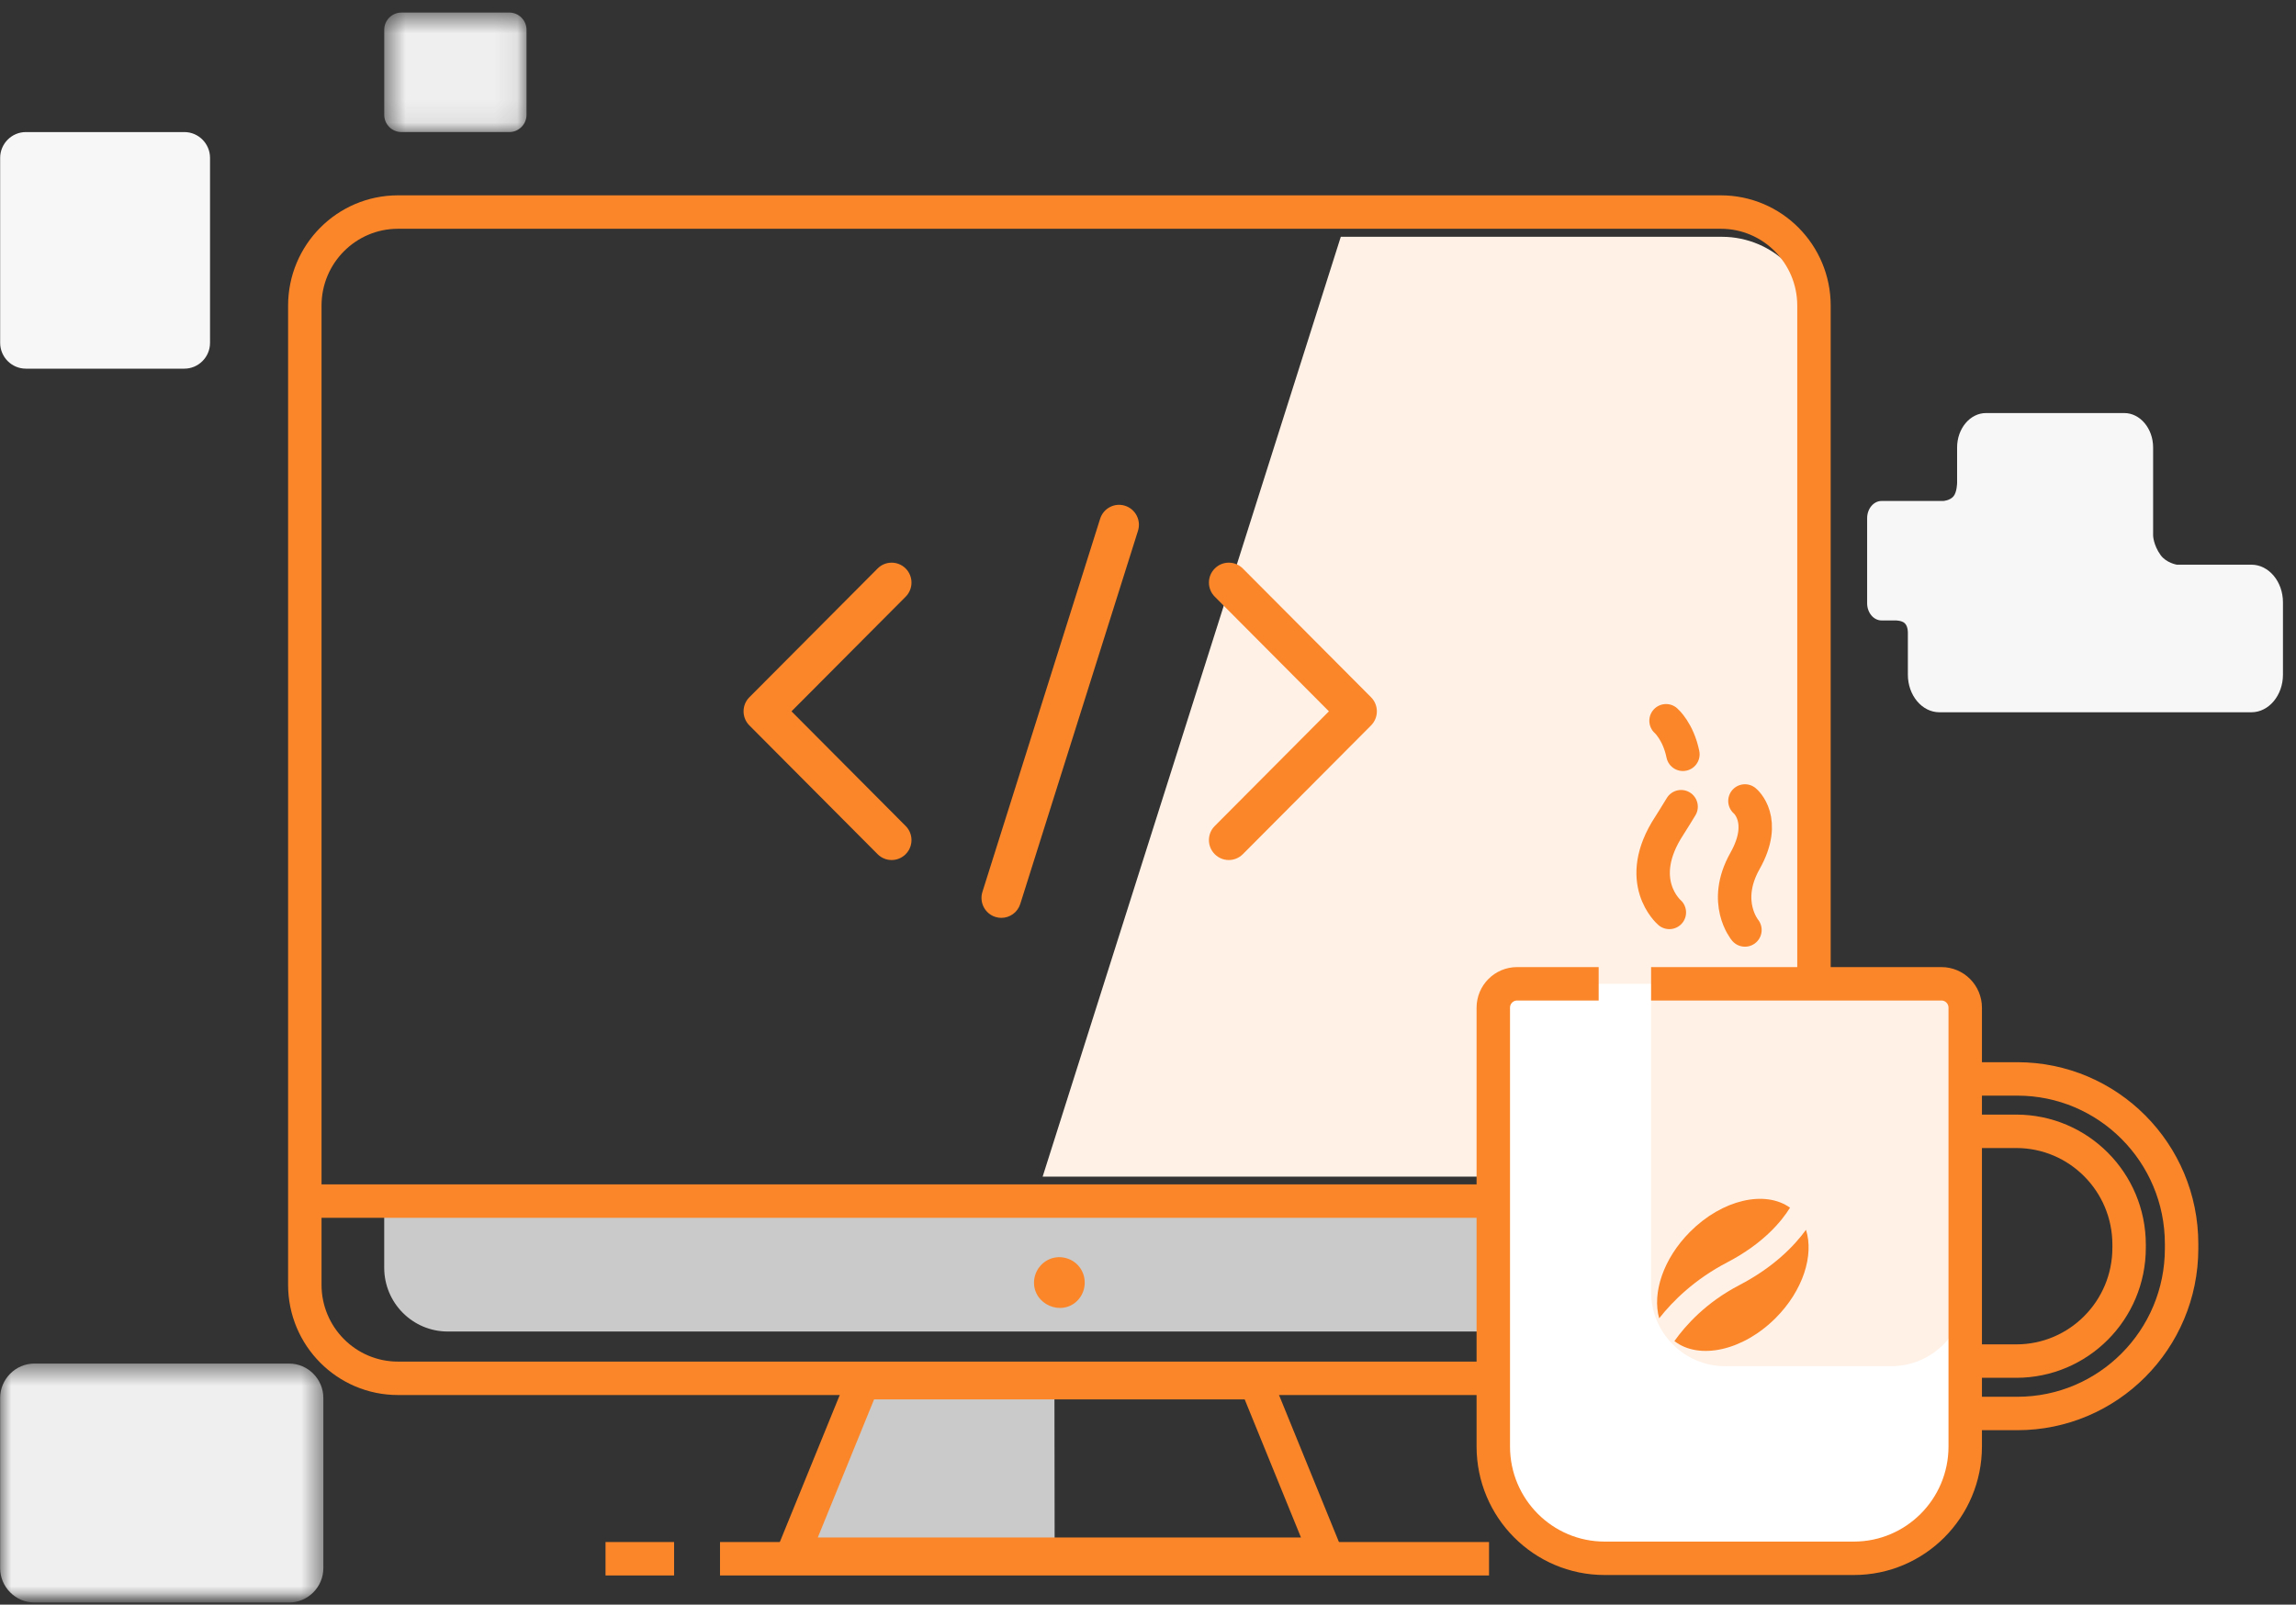 <?xml version="1.0" encoding="UTF-8"?>
<svg width="103px" height="72px" viewBox="0 0 103 72" version="1.1" xmlns="http://www.w3.org/2000/svg" xmlns:xlink="http://www.w3.org/1999/xlink">
    <rect x="0" y="0" width="103" height="72" fill="#333333" stroke="none"/>
    <!-- Generator: sketchtool 45.2 (43514) - http://www.bohemiancoding.com/sketch -->
    <title>47E0BCB1-37F5-4768-9141-C8DFDF52391A</title>
    <desc>Created with sketchtool.</desc>
    <defs>
        <rect id="path-1" x="0" y="0" width="104" height="72"></rect>
        <polygon id="path-3" points="4.33029655e-20 0.51 4.33029655e-20 11.232 14.499 11.232 14.499 0.51 0 0.51"></polygon>
        <polygon id="path-5" points="0.54 0.565 6.923 0.565 6.923 5.925 0.54 5.925 0.54 0.565"></polygon>
    </defs>
    <g id="Login-Signup" stroke="none" stroke-width="1" fill="none" fill-rule="evenodd">
        <g id="2.Login" transform="translate(-55, -171)">
            <g id="Group-19" transform="translate(54, 171)">
                <mask id="mask-2" fill="white">
                    <use xlink:href="#path-1"></use>
                </mask>
                <g id="Rectangle-14-Copy"></g>
                <g id="Group-14" mask="url(#mask-2)">
                    <g transform="translate(1, 0)">
                        <polygon id="Fill-1" fill="#F7F7F7" opacity="0.77" points="47.312 69.555 35.35 69.555 38.486 61.859 47.302 61.859"></polygon>
                        <g id="Group-56" stroke-width="1" fill="none">
                            <path d="M78.116,59.746 L20.087,59.746 C18.512,59.746 17.236,58.464 17.236,56.884 L17.236,53.979 L80.965,53.979 L80.965,56.884 C80.965,58.464 79.691,59.746 78.116,59.746" id="Fill-2" fill="#F7F7F7" opacity="0.77"></path>
                            <path d="M81.45,14.855 L81.45,52.795 L46.774,52.795 L60.149,10.625 L77.24,10.625 C79.566,10.625 81.45,12.518 81.45,14.855" id="Fill-4" fill="#FFF1E6"></path>
                            <path d="M77.196,61.846 L17.854,61.846 C15.545,61.846 13.674,59.966 13.674,57.647 L13.674,13.715 C13.674,11.396 15.545,9.515 17.854,9.515 L77.196,9.515 C79.506,9.515 81.376,11.396 81.376,13.715 L81.376,57.647 C81.376,59.966 79.506,61.846 77.196,61.846 Z" id="Stroke-6" stroke="#FB8629" stroke-width="1.5"></path>
                            <path d="M46.388,57.497 C46.338,58.532 47.633,59.093 48.347,58.345 C48.711,57.963 48.767,57.359 48.471,56.918 C48.21,56.519 47.709,56.329 47.248,56.444 C46.767,56.564 46.412,57 46.388,57.497 Z" id="Fill-8" fill="#FB8629"></path>
                            <polygon id="Stroke-10" stroke="#FB8629" stroke-width="1.5" points="59.478 69.738 35.571 69.738 38.707 62.042 56.342 62.042"></polygon>
                            <path d="M32.3,69.942 L66.799,69.942" id="Stroke-12" stroke="#FB8629" stroke-width="1.5"></path>
                            <path d="M27.164,69.942 L30.24,69.942" id="Stroke-14" stroke="#FB8629" stroke-width="1.5"></path>
                            <path d="M13.674,53.894 L69.604,53.894" id="Stroke-16" stroke="#FB8629" stroke-width="1.5"></path>
                            <path d="M73.009,53.979 L81.45,53.979" id="Stroke-18" stroke="#5C5CC6" stroke-width="1.5"></path>
                            <path d="M87.178,22.479 C87.178,22.479 87.475,22.461 87.635,22.27 C87.794,22.08 87.797,21.662 87.797,21.662 L87.797,20.077 C87.797,19.228 88.38,18.534 89.092,18.534 L95.296,18.534 C96.007,18.534 96.59,19.228 96.59,20.077 L96.59,24.026 C96.59,24.026 96.596,24.447 96.926,24.907 C97.179,25.259 97.654,25.338 97.654,25.338 L101.001,25.338 C101.778,25.338 102.415,26.097 102.415,27.026 L102.415,30.274 C102.415,31.201 101.778,31.96 101.001,31.96 L87.002,31.96 C86.223,31.96 85.588,31.201 85.588,30.274 L85.588,28.424 C85.588,28.424 85.608,28.126 85.454,27.97 C85.322,27.837 85.038,27.84 85.038,27.84 L84.408,27.84 C84.052,27.84 83.761,27.493 83.761,27.068 L83.761,23.251 C83.761,22.826 84.052,22.479 84.408,22.479 L87.178,22.479 Z" id="Fill-20" fill="#F7F7F7"></path>
                            <g id="Group-24" transform="translate(0.007, 60.674)">
                                <mask id="mask-4" fill="white">
                                    <use xlink:href="#path-3"></use>
                                </mask>
                                <g id="Clip-23"></g>
                                <path d="M12.961,11.232 L1.537,11.232 C0.692,11.232 -0.001,10.537 -0.001,9.688 L-0.001,2.055 C-0.001,1.205 0.692,0.51 1.537,0.51 L12.961,0.51 C13.807,0.51 14.499,1.205 14.499,2.055 L14.499,9.688 C14.499,10.537 13.807,11.232 12.961,11.232" id="Fill-22" fill="#EFEFEF" mask="url(#mask-4)"></path>
                            </g>
                            <g id="Group-27" transform="translate(16.697, 0)">
                                <mask id="mask-6" fill="white">
                                    <use xlink:href="#path-5"></use>
                                </mask>
                                <g id="Clip-26"></g>
                                <path d="M6.154,5.925 L1.308,5.925 C0.885,5.925 0.54,5.578 0.54,5.153 L0.54,1.336 C0.54,0.912 0.885,0.564 1.308,0.564 L6.154,0.564 C6.576,0.564 6.923,0.912 6.923,1.336 L6.923,5.153 C6.923,5.578 6.576,5.925 6.154,5.925" id="Fill-25" fill="#EFEFEF" mask="url(#mask-6)"></path>
                            </g>
                            <path d="M8.27,16.542 L1.16,16.542 C0.526,16.542 0.007,16.021 0.007,15.384 L0.007,7.083 C0.007,6.446 0.526,5.926 1.16,5.926 L8.27,5.926 C8.904,5.926 9.422,6.446 9.422,7.083 L9.422,15.384 C9.422,16.021 8.904,16.542 8.27,16.542" id="Fill-28" fill="#F7F7F7"></path>
                            <path d="M55.124,38.59 C54.896,38.59 54.669,38.502 54.495,38.328 C54.146,37.979 54.146,37.412 54.495,37.063 L59.616,31.918 L54.495,26.774 C54.146,26.424 54.146,25.858 54.495,25.509 C54.842,25.159 55.407,25.16 55.754,25.509 L61.506,31.286 C61.854,31.635 61.854,32.201 61.506,32.551 L55.754,38.328 C55.58,38.502 55.352,38.59 55.124,38.59" id="Fill-30" fill="#FB8629"></path>
                            <path d="M39.37,38.328 L33.618,32.551 C33.269,32.201 33.269,31.635 33.618,31.286 L39.37,25.509 C39.717,25.16 40.281,25.16 40.629,25.509 C40.977,25.858 40.977,26.424 40.629,26.774 L35.507,31.918 L40.629,37.063 C40.977,37.412 40.977,37.979 40.629,38.328 C40.454,38.502 40.227,38.59 39.999,38.59 C39.772,38.59 39.543,38.502 39.37,38.328 Z" id="Fill-32" fill="#FB8629"></path>
                            <path d="M44.921,41.185 C44.833,41.185 44.742,41.172 44.652,41.143 C44.183,40.994 43.924,40.491 44.072,40.02 L49.353,23.276 C49.502,22.805 50.002,22.544 50.471,22.694 C50.94,22.843 51.199,23.346 51.051,23.817 L45.77,40.561 C45.65,40.942 45.3,41.185 44.921,41.185" id="Fill-34" fill="#FB8629"></path>
                            <g id="Group-2" transform="translate(66.578, 31.879)">
                                <path d="M20.515,12.265 C21.104,12.265 21.583,12.745 21.583,13.337 L21.583,33.025 C21.583,35.796 19.346,38.043 16.586,38.043 L5.409,38.043 C2.649,38.043 0.412,35.796 0.412,33.025 L0.412,13.337 C0.412,12.745 0.89,12.265 1.48,12.265" id="Fill-36" fill="#FFFFFF"></path>
                                <path d="M10.817,29.424 C8.979,29.424 7.49,27.928 7.49,26.083 L7.49,12.978 C7.49,12.584 7.808,12.265 8.201,12.265 L20.872,12.265 C21.265,12.265 21.583,12.584 21.583,12.978 L21.583,26.083 C21.583,27.928 20.094,29.424 18.257,29.424 L10.817,29.424 Z" id="Fill-38" fill="#FFF1E6"></path>
                                <path d="M7.491,12.265 L20.515,12.265 C21.105,12.265 21.583,12.745 21.583,13.337 L21.583,33.025 C21.583,35.796 19.346,38.043 16.586,38.043 L5.409,38.043 C2.648,38.043 0.412,35.796 0.412,33.025 L0.412,13.337 C0.412,12.745 0.89,12.265 1.48,12.265 L5.139,12.265" id="Stroke-40" stroke="#FB8629" stroke-width="1.5"></path>
                                <path d="M21.583,16.533 L23.919,16.533 C27.99,16.533 31.29,19.848 31.29,23.938 L31.29,24.14 C31.29,28.23 27.99,31.545 23.919,31.545 L21.583,31.545" id="Stroke-42" stroke="#FB8629" stroke-width="1.5"></path>
                                <path d="M22.031,18.884 L23.872,18.884 C26.668,18.884 28.935,21.161 28.935,23.969 L28.935,24.109 C28.935,26.918 26.668,29.194 23.872,29.194 L22.031,29.194" id="Stroke-44" stroke="#FB8629" stroke-width="1.5"></path>
                                <path d="M10.912,24.761 C12.527,23.92 13.343,22.924 13.724,22.311 C12.605,21.511 10.682,21.943 9.237,23.395 C8.035,24.601 7.534,26.142 7.854,27.274 C8.472,26.488 9.451,25.522 10.912,24.761" id="Fill-46" fill="#FB8629"></path>
                                <path d="M8.537,28.296 C9.645,29.156 11.612,28.734 13.083,27.257 C14.311,26.024 14.804,24.442 14.44,23.303 C13.902,24.04 12.98,24.989 11.443,25.789 C9.96,26.562 9.044,27.582 8.537,28.296 Z" id="Fill-48" fill="#FB8629"></path>
                                <path d="M8.31,9.062 C8.31,9.062 6.674,7.663 8.31,5.168 C8.483,4.904 8.619,4.667 8.837,4.318" id="Stroke-50" stroke="#FB8629" stroke-width="1.5" stroke-linecap="round"></path>
                                <path d="M11.701,4.061 C11.701,4.061 12.742,4.911 11.701,6.757 C10.661,8.604 11.701,9.85 11.701,9.85" id="Stroke-52" stroke="#FB8629" stroke-width="1.5" stroke-linecap="round"></path>
                                <path d="M8.918,1.967 C8.707,0.935 8.162,0.462 8.162,0.462" id="Stroke-54" stroke="#FB8629" stroke-width="1.5" stroke-linecap="round"></path>
                            </g>
                        </g>
                    </g>
                </g>
            </g>
        </g>
    </g>
</svg>
